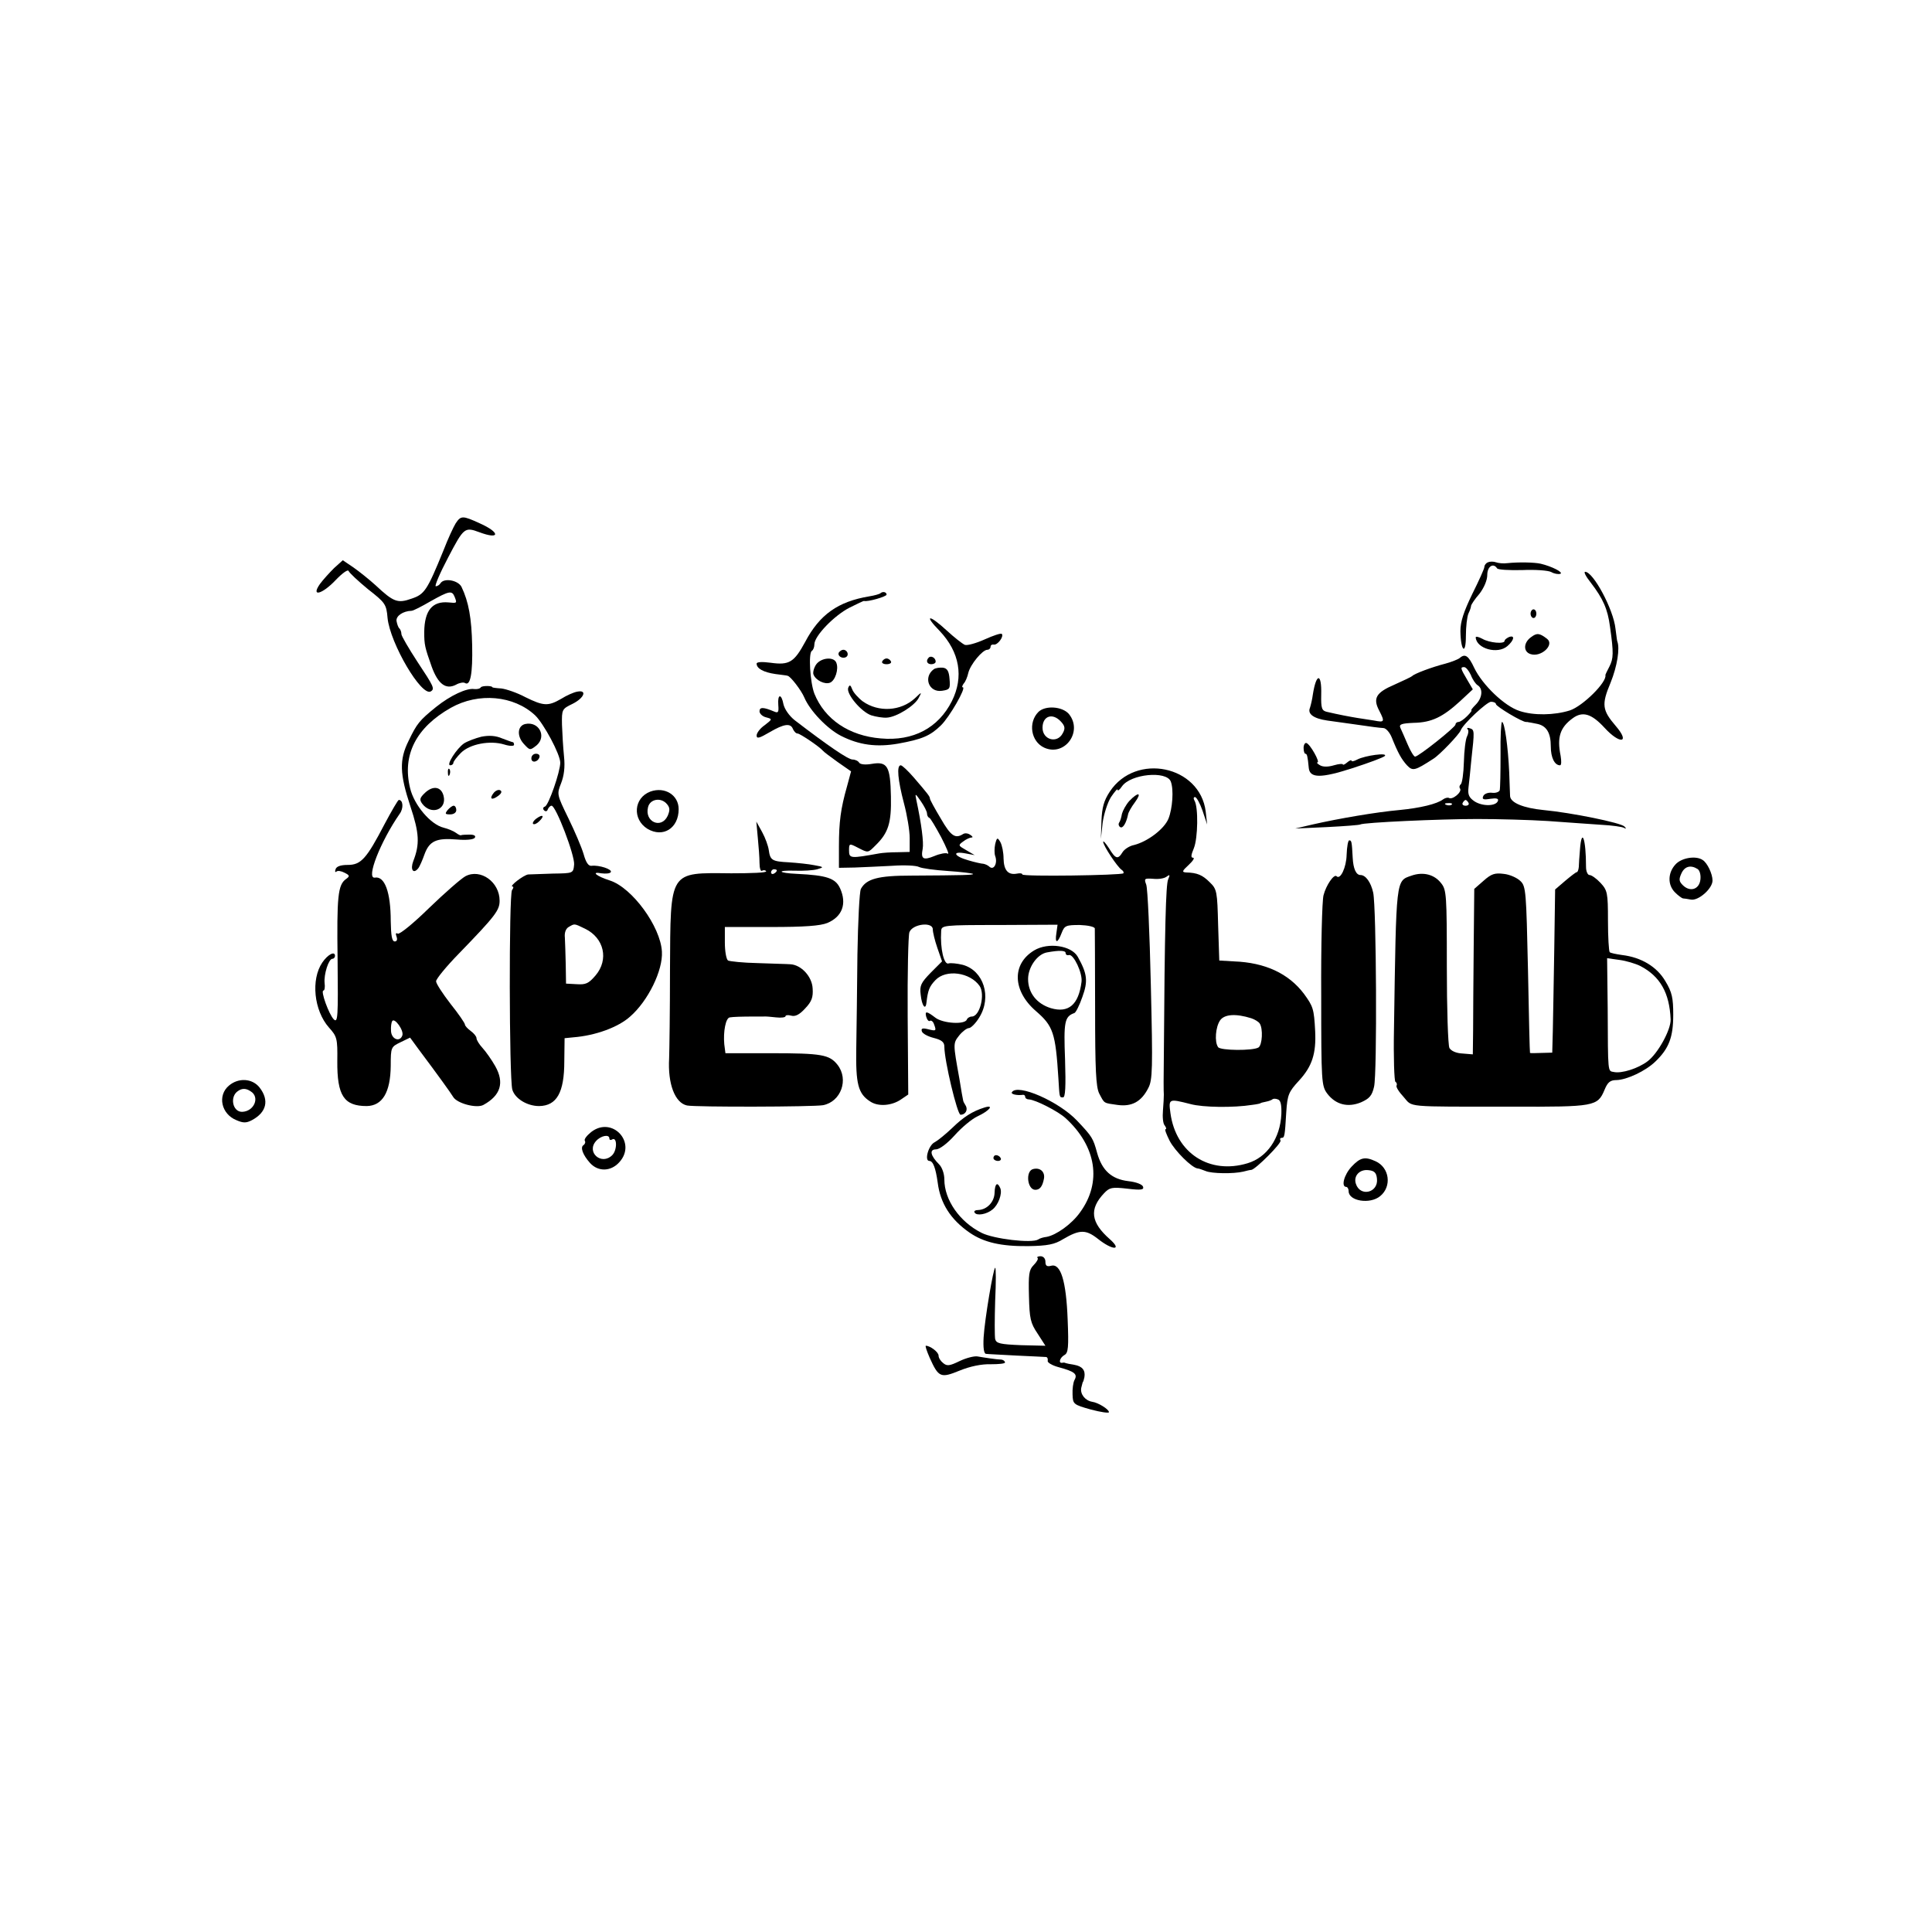 <?xml version="1.0" standalone="no"?>
<!DOCTYPE svg PUBLIC "-//W3C//DTD SVG 20010904//EN"
 "http://www.w3.org/TR/2001/REC-SVG-20010904/DTD/svg10.dtd">
<svg version="1.0" xmlns="http://www.w3.org/2000/svg"
 width="669pt" height="669pt" viewBox="0 0 669 669"
 preserveAspectRatio="xMidYMid meet">
<g transform="translate(0,669) scale(0.1,-0.1)"
fill="#000000" stroke="none">
<path d="M1578 4878 c-8 -13 -27 -54 -42 -93 -57 -140 -66 -153 -111 -168 -48
-17 -62 -12 -124 46 -22 20 -57 48 -77 62 l-37 25 -30 -27 c-16 -16 -38 -40
-49 -55 -33 -47 8 -36 55 14 23 24 42 37 44 31 3 -7 33 -35 67 -63 60 -47 64
-52 68 -100 9 -88 118 -274 150 -254 14 9 10 17 -47 103 -30 46 -55 89 -55 95
0 7 -3 16 -7 20 -4 3 -8 15 -10 26 -2 17 22 34 52 35 6 0 35 15 66 33 64 36
74 38 83 16 9 -23 9 -23 -21 -20 -56 5 -83 -28 -84 -102 0 -45 2 -53 26 -121
22 -60 49 -80 84 -62 12 7 26 9 31 6 19 -12 27 33 25 130 -2 94 -12 151 -37
203 -12 23 -61 32 -73 12 -3 -5 -10 -10 -16 -10 -5 0 14 45 43 100 54 103 57
106 108 87 72 -27 73 -1 1 31 -59 27 -65 27 -83 0z"/>
<path d="M5153 4743 c-7 -2 -13 -10 -13 -16 0 -6 -19 -48 -42 -94 -30 -62 -41
-96 -41 -128 1 -70 19 -86 19 -17 0 32 4 67 9 78 5 10 9 22 9 27 1 4 13 23 29
41 16 21 27 47 27 65 0 30 21 43 34 23 3 -5 42 -7 87 -6 44 2 90 -1 101 -7 10
-6 24 -8 31 -6 12 5 -30 26 -68 35 -22 5 -77 6 -115 2 -14 -2 -32 0 -40 3 -8
3 -21 3 -27 0z"/>
<path d="M5508 4673 c43 -56 59 -92 67 -153 13 -92 12 -110 -2 -138 -8 -15
-14 -28 -14 -29 7 -24 -78 -108 -123 -123 -54 -17 -126 -18 -174 -2 -53 17
-129 91 -157 149 -20 43 -32 51 -51 34 -5 -4 -27 -13 -49 -19 -47 -12 -108
-35 -115 -43 -3 -3 -31 -16 -62 -30 -63 -27 -75 -47 -52 -90 20 -39 18 -41
-18 -34 -18 3 -44 7 -58 9 -25 4 -67 12 -105 21 -18 4 -21 12 -20 60 2 75 -17
76 -29 0 -2 -16 -7 -37 -10 -46 -9 -21 12 -37 60 -44 21 -3 57 -8 79 -11 82
-12 100 -14 115 -15 9 0 22 -15 29 -32 22 -55 34 -76 53 -97 20 -21 27 -19 92
23 21 13 89 84 94 98 8 22 91 99 105 99 10 0 17 -4 17 -8 0 -8 93 -64 105 -62
3 0 6 0 8 -1 1 0 13 -2 27 -5 35 -6 50 -31 50 -79 0 -38 13 -65 32 -65 5 0 5
15 2 33 -13 64 -2 98 42 130 34 25 65 16 110 -33 54 -59 90 -53 39 6 -47 55
-50 74 -18 150 23 57 33 119 23 144 -1 3 -3 22 -6 43 -7 67 -77 197 -105 197
-6 0 3 -17 19 -37z m-415 -320 c6 -16 17 -32 24 -36 19 -12 16 -44 -7 -67 -11
-11 -18 -20 -15 -20 3 0 -4 -9 -15 -20 -11 -11 -24 -20 -30 -20 -5 0 -10 -4
-10 -9 0 -9 -128 -111 -140 -111 -4 0 -16 19 -26 43 -10 23 -21 49 -25 57 -5
12 4 15 46 17 62 1 101 20 161 75 l44 41 -20 34 c-23 39 -24 43 -10 43 6 0 16
-12 23 -27z"/>
<path d="M3049 4636 c-3 -3 -20 -8 -39 -11 -108 -18 -172 -63 -222 -158 -38
-70 -55 -81 -119 -72 -30 4 -49 3 -49 -3 0 -17 24 -30 65 -36 22 -3 41 -5 42
-6 10 -1 48 -51 58 -75 20 -47 80 -109 127 -133 63 -32 123 -40 198 -27 83 15
111 27 148 63 30 29 89 132 76 132 -4 0 -2 6 3 13 6 6 13 23 16 37 7 29 49 80
66 80 6 0 11 5 11 10 0 6 5 9 11 8 13 -3 36 28 28 37 -4 3 -30 -6 -59 -19 -29
-13 -60 -22 -69 -19 -9 4 -37 26 -63 50 -62 57 -80 55 -24 -2 69 -73 84 -159
42 -243 -47 -93 -134 -139 -246 -129 -110 9 -194 66 -230 155 -15 39 -21 140
-9 148 5 3 9 13 9 23 0 29 69 100 122 127 26 13 49 24 50 23 11 -4 78 15 78
22 0 9 -13 12 -21 5z"/>
<path d="M5300 4565 c0 -8 5 -15 10 -15 6 0 10 7 10 15 0 8 -4 15 -10 15 -5 0
-10 -7 -10 -15z"/>
<path d="M5302 4484 c-27 -19 -28 -51 -2 -59 36 -12 84 32 57 53 -26 20 -35
21 -55 6z"/>
<path d="M5110 4483 c2 -39 76 -60 110 -30 23 20 27 39 5 31 -8 -4 -15 -9 -15
-13 0 -12 -53 -7 -77 7 -13 7 -23 9 -23 5z"/>
<path d="M2905 4431 c-7 -12 12 -24 25 -16 11 7 4 25 -10 25 -5 0 -11 -4 -15
-9z"/>
<path d="M3216 4413 c-11 -11 -6 -23 9 -23 8 0 15 4 15 9 0 13 -16 22 -24 14z"/>
<path d="M2826 4389 c-8 -12 -12 -28 -9 -35 8 -20 39 -35 57 -28 18 7 31 47
22 69 -8 22 -53 18 -70 -6z"/>
<path d="M3055 4400 c-3 -5 3 -10 15 -10 12 0 18 5 15 10 -3 6 -10 10 -15 10
-5 0 -12 -4 -15 -10z"/>
<path d="M3234 4373 c-38 -27 -18 -82 28 -75 27 4 29 7 26 41 -2 27 -8 37 -23
39 -11 1 -25 -1 -31 -5z"/>
<path d="M1665 4310 c-3 -5 -13 -7 -23 -6 -26 4 -82 -22 -132 -62 -58 -47 -66
-57 -95 -117 -33 -66 -31 -115 6 -227 31 -93 33 -131 10 -190 -11 -29 0 -46
17 -25 5 6 15 29 22 49 17 46 41 57 112 51 34 -3 58 0 62 6 5 7 -3 11 -18 11
-14 0 -28 -1 -29 -2 -2 -2 -10 2 -18 8 -8 6 -27 14 -43 18 -45 11 -102 78
-116 137 -28 115 21 210 141 278 96 54 218 43 292 -26 30 -29 87 -135 87 -164
0 -31 -40 -147 -53 -152 -7 -2 -8 -8 -3 -13 5 -5 11 -4 13 4 3 6 8 12 13 12
15 0 81 -173 78 -204 -3 -30 -3 -30 -73 -31 -38 -1 -77 -3 -86 -3 -16 -2 -68
-42 -54 -42 4 0 3 -6 -2 -12 -11 -16 -10 -650 1 -691 9 -31 51 -57 93 -57 61
1 87 47 87 155 l1 80 30 3 c77 6 156 35 197 72 62 54 114 160 110 225 -5 87
-103 221 -180 246 -47 15 -67 32 -30 25 15 -2 30 -1 33 4 6 10 -41 25 -66 22
-11 -2 -20 11 -28 40 -7 24 -31 80 -53 125 -40 82 -40 83 -25 121 10 26 14 55
10 93 -3 30 -6 79 -7 109 -1 54 0 55 37 73 40 20 51 49 16 42 -12 -2 -37 -13
-56 -25 -45 -26 -61 -25 -124 6 -28 15 -66 28 -83 30 -17 1 -31 3 -31 4 0 6
-36 6 -40 0z m361 -836 c66 -32 83 -107 36 -162 -24 -28 -34 -32 -65 -30 l-37
2 -1 66 c-1 36 -2 78 -3 93 -2 17 3 31 13 37 21 12 18 13 57 -6z"/>
<path d="M2937 4308 c-7 -21 45 -83 80 -95 16 -5 40 -9 54 -8 34 2 96 41 110
68 12 22 11 22 -13 -1 -49 -45 -126 -49 -180 -11 -16 12 -33 31 -37 42 -6 16
-9 17 -14 5z"/>
<path d="M2695 4249 c2 -25 0 -29 -14 -23 -38 16 -51 16 -51 1 0 -8 10 -18 23
-21 22 -6 22 -6 -5 -27 -16 -11 -28 -27 -28 -36 0 -12 10 -9 44 11 51 30 74
33 82 11 4 -8 10 -15 16 -15 8 0 75 -45 88 -60 3 -4 26 -21 51 -39 l46 -32
-14 -52 c-22 -77 -28 -124 -28 -207 l0 -75 55 1 c30 1 89 4 130 6 41 3 83 1
92 -4 10 -5 55 -11 100 -14 46 -3 85 -8 87 -10 5 -4 -33 -5 -214 -6 -114 0
-155 -11 -174 -46 -5 -10 -10 -112 -12 -227 -1 -116 -3 -262 -4 -325 -2 -123
6 -157 48 -184 28 -19 75 -15 107 7 l25 17 -2 271 c-1 149 2 280 6 291 11 29
81 37 81 10 0 -10 7 -39 16 -65 l16 -46 -39 -39 c-34 -35 -39 -45 -35 -76 4
-39 17 -56 20 -28 5 43 10 56 31 78 37 39 120 27 153 -20 20 -29 1 -106 -27
-106 -7 0 -15 -5 -17 -10 -6 -19 -83 -14 -109 6 -30 23 -37 24 -32 4 3 -11 9
-18 13 -15 4 3 11 -2 14 -11 9 -24 8 -25 -20 -18 -20 5 -25 3 -22 -7 2 -8 21
-18 41 -23 28 -7 37 -15 37 -30 0 -49 45 -236 56 -236 18 0 27 18 17 33 -4 6
-8 14 -8 17 -1 3 -7 37 -13 75 -22 122 -22 122 -1 149 11 14 27 26 34 26 7 0
24 17 36 37 44 71 15 162 -57 182 -20 5 -42 7 -49 5 -16 -7 -30 51 -26 112 1
20 6 21 202 21 l201 1 -4 -29 c-6 -37 4 -37 18 0 10 26 15 28 63 28 28 -1 51
-6 52 -12 0 -5 1 -130 1 -276 0 -215 3 -272 14 -295 19 -36 14 -33 63 -40 50
-7 83 11 107 58 15 28 16 66 9 357 -4 179 -11 336 -16 348 -8 21 -6 22 24 20
18 -2 38 1 46 7 12 9 13 7 6 -9 -8 -17 -12 -165 -15 -615 -1 -63 -1 -122 0
-130 0 -8 -1 -33 -3 -55 -2 -22 0 -46 6 -52 5 -7 7 -13 3 -13 -4 0 3 -18 14
-40 18 -35 77 -94 97 -96 5 0 17 -5 28 -9 21 -9 96 -10 130 -2 11 3 24 6 28 6
15 2 107 94 101 102 -3 5 -1 9 4 9 10 0 11 5 16 90 4 59 8 69 44 108 45 49 60
93 56 172 -4 77 -7 85 -39 129 -53 70 -134 108 -242 112 l-51 3 -4 123 c-3
116 -4 124 -29 148 -25 25 -43 33 -82 34 -15 1 -14 5 9 26 15 14 22 25 15 25
-8 0 -7 9 3 33 14 34 16 143 2 165 -4 7 -3 12 2 12 5 0 17 -21 26 -47 l16 -48
-5 45 c-20 159 -242 205 -332 69 -21 -32 -27 -55 -29 -102 l-2 -62 6 55 c4 30
17 71 29 90 13 19 23 31 23 25 0 -5 7 0 15 12 30 43 154 55 169 17 11 -28 6
-94 -8 -129 -15 -36 -72 -79 -119 -91 -16 -3 -34 -15 -40 -25 -16 -26 -24 -24
-47 14 -11 17 -20 27 -20 22 0 -13 49 -87 64 -97 6 -4 8 -9 6 -12 -8 -7 -350
-12 -350 -4 0 4 -8 5 -18 3 -31 -6 -46 11 -47 52 0 21 -5 46 -11 57 -10 17
-12 17 -18 -7 -3 -14 -3 -33 0 -41 9 -24 -4 -50 -19 -38 -6 6 -16 10 -22 11
-5 0 -29 5 -52 12 -50 14 -58 33 -10 24 l32 -6 -29 17 c-28 16 -29 17 -11 30
10 8 24 14 29 14 6 0 4 4 -4 9 -8 6 -19 7 -25 3 -27 -17 -42 -8 -77 53 -21 35
-38 66 -38 70 0 7 -7 16 -56 73 -20 23 -40 42 -45 42 -15 0 -10 -51 11 -131
11 -41 20 -95 20 -121 l0 -48 -42 -1 c-24 0 -52 -2 -63 -4 -100 -18 -105 -18
-105 10 0 25 1 25 30 10 37 -19 35 -19 62 8 44 43 55 77 53 169 -2 105 -12
122 -66 113 -22 -4 -40 -2 -44 4 -3 6 -14 11 -23 11 -15 0 -84 47 -200 136
-19 15 -35 38 -39 55 -7 38 -21 37 -18 -2z m515 -376 c0 -6 3 -13 8 -15 4 -1
22 -32 41 -67 18 -35 29 -61 23 -57 -6 4 -27 0 -46 -8 -39 -16 -48 -11 -41 25
4 21 -4 85 -22 169 -5 24 -4 24 16 -5 11 -16 21 -35 21 -42z m1123 -709 c12
-4 25 -12 29 -18 12 -18 9 -74 -4 -83 -19 -12 -132 -11 -140 1 -13 18 -9 70 7
93 15 21 54 24 108 7z m104 -332 c-4 -84 -50 -150 -117 -170 -132 -40 -248 35
-267 173 -7 51 -6 51 69 32 44 -12 150 -13 213 -3 17 2 30 5 30 6 0 1 8 3 18
5 11 2 21 6 24 9 3 2 11 2 18 -1 10 -3 13 -20 12 -51z"/>
<path d="M3596 4225 c-37 -37 -26 -103 20 -124 71 -32 135 56 85 117 -23 26
-81 30 -105 7z m78 -34 c14 -15 15 -24 6 -40 -19 -37 -70 -23 -70 19 0 41 35
53 64 21z"/>
<path d="M1819 4183 c-27 -6 -30 -41 -6 -68 22 -24 22 -24 45 -6 36 31 8 84
-39 74z"/>
<path d="M5196 4078 c0 -62 -1 -118 -3 -125 -3 -6 -15 -10 -28 -8 -13 1 -26
-4 -29 -12 -5 -11 1 -13 25 -9 20 3 29 1 26 -7 -6 -19 -53 -20 -81 -2 -19 13
-24 23 -21 48 2 18 7 61 10 97 11 99 11 103 -5 108 -8 3 -12 1 -8 -3 4 -4 3
-15 -2 -25 -5 -9 -10 -49 -11 -89 -1 -39 -6 -74 -11 -77 -4 -3 -6 -10 -2 -15
7 -12 -27 -40 -39 -32 -4 2 -13 0 -20 -5 -21 -16 -79 -30 -152 -37 -78 -7
-208 -29 -300 -50 l-60 -14 110 5 c60 3 112 7 115 9 11 7 275 19 405 19 72 0
182 -3 245 -7 63 -5 146 -10 184 -13 38 -2 74 -7 80 -11 7 -4 8 -2 1 5 -12 13
-184 48 -280 57 -70 7 -114 25 -116 48 0 6 -2 44 -3 82 -4 90 -16 175 -25 175
-3 0 -6 -51 -5 -112z m-111 -168 c3 -5 -1 -10 -10 -10 -9 0 -13 5 -10 10 3 6
8 10 10 10 2 0 7 -4 10 -10z m-58 -6 c-3 -3 -12 -4 -19 -1 -8 3 -5 6 6 6 11 1
17 -2 13 -5z"/>
<path d="M1667 4139 c-20 -5 -47 -15 -60 -23 -26 -18 -63 -76 -48 -76 6 0 11
4 11 9 0 4 12 20 26 34 31 31 101 44 150 29 19 -6 34 -6 34 -1 0 5 -2 9 -4 9
-2 0 -19 6 -37 13 -23 10 -46 11 -72 6z"/>
<path d="M4514 4100 c0 -11 3 -20 6 -20 6 0 8 -8 12 -50 4 -35 43 -35 151 0
56 18 107 37 112 42 13 13 -68 2 -95 -12 -11 -6 -20 -8 -20 -4 0 3 -7 1 -15
-6 -8 -7 -15 -10 -15 -7 0 3 -14 2 -31 -3 -20 -6 -38 -6 -48 0 -9 5 -13 10 -9
10 10 0 -25 63 -38 67 -5 2 -10 -6 -10 -17z"/>
<path d="M1840 4064 c0 -17 22 -14 28 4 2 7 -3 12 -12 12 -9 0 -16 -7 -16 -16z"/>
<path d="M1551 4014 c0 -11 3 -14 6 -6 3 7 2 16 -1 19 -3 4 -6 -2 -5 -13z"/>
<path d="M1472 3945 c-19 -18 -20 -24 -10 -38 31 -41 86 -21 74 27 -8 32 -36
37 -64 11z"/>
<path d="M1710 3945 c-17 -21 -8 -28 15 -11 11 8 14 15 8 19 -6 4 -16 0 -23
-8z"/>
<path d="M2252 3949 c-58 -22 -63 -96 -10 -129 54 -32 108 2 108 68 0 49 -48
79 -98 61z m58 -44 c10 -12 10 -21 2 -40 -22 -47 -81 -21 -68 30 7 29 46 35
66 10z"/>
<path d="M3911 3917 c-12 -13 -23 -34 -26 -45 -2 -12 -6 -26 -10 -31 -3 -5 -1
-12 4 -15 9 -6 21 14 27 43 1 8 12 27 24 43 25 34 12 37 -19 5z"/>
<path d="M1332 3837 c-63 -121 -82 -142 -128 -142 -24 0 -39 -5 -42 -15 -3 -8
-1 -12 3 -8 4 4 17 2 28 -4 18 -9 19 -12 5 -22 -28 -20 -32 -60 -29 -281 2
-196 1 -218 -13 -205 -17 17 -47 100 -36 100 4 0 6 12 4 26 -3 30 14 84 27 84
5 0 9 5 9 10 0 18 -25 5 -44 -23 -40 -59 -29 -166 23 -225 28 -31 30 -38 29
-116 -1 -120 23 -156 102 -156 54 1 82 47 83 139 0 65 1 66 34 82 l33 16 30
-41 c66 -88 112 -152 119 -164 13 -23 82 -41 105 -28 60 33 73 77 41 134 -13
23 -33 51 -44 63 -12 13 -21 28 -21 34 0 6 -9 17 -20 25 -11 8 -20 18 -20 22
0 5 -22 37 -50 72 -27 35 -50 70 -50 78 0 8 35 51 79 96 127 131 141 150 141
183 0 65 -66 112 -118 85 -15 -8 -71 -57 -126 -110 -54 -53 -103 -93 -109 -89
-6 4 -8 0 -4 -10 4 -11 1 -17 -6 -17 -10 0 -13 20 -14 70 0 101 -21 157 -55
151 -32 -5 20 126 86 221 14 19 12 48 -3 48 -3 0 -25 -38 -49 -83z m61 -733
c-9 -24 -38 -12 -39 16 -1 14 1 29 4 34 8 14 42 -33 35 -50z"/>
<path d="M1550 3885 c-10 -13 -9 -15 9 -15 12 0 21 6 21 15 0 8 -4 15 -9 15
-5 0 -14 -7 -21 -15z"/>
<path d="M1858 3856 c-10 -7 -15 -16 -12 -19 4 -3 13 1 21 9 20 19 13 26 -9
10z"/>
<path d="M2624 3790 c3 -30 6 -70 6 -88 0 -18 4 -31 9 -27 5 3 12 2 14 -2 3
-5 -52 -7 -121 -7 -217 2 -210 13 -212 -336 0 -140 -2 -277 -3 -305 -5 -88 20
-154 62 -163 31 -6 436 -5 471 1 62 12 90 89 50 140 -28 35 -54 40 -232 40
l-156 0 -4 31 c-4 44 5 91 19 93 11 2 42 3 86 3 9 0 23 0 30 0 6 1 27 -1 45
-3 17 -2 32 0 32 4 0 4 9 5 20 2 14 -4 29 4 48 25 23 24 28 39 26 69 -2 42
-40 82 -77 84 -12 1 -63 2 -113 4 -51 1 -97 6 -103 9 -6 4 -11 32 -11 62 l0
54 160 0 c116 0 170 4 195 14 52 22 68 67 44 120 -16 35 -46 45 -149 50 -67 3
-73 13 -7 11 28 -1 63 1 77 5 24 7 23 8 -10 14 -19 4 -59 8 -88 10 -59 3 -65
7 -70 43 -2 14 -12 42 -23 62 l-20 36 5 -55z m66 -114 c0 -3 -4 -8 -10 -11 -5
-3 -10 -1 -10 4 0 6 5 11 10 11 6 0 10 -2 10 -4z"/>
<path d="M5471 3748 c-2 -24 -4 -51 -4 -60 -1 -10 -4 -18 -7 -18 -3 0 -21 -14
-40 -30 l-35 -30 -3 -207 c-2 -115 -4 -242 -5 -283 l-2 -75 -37 -1 c-21 -1
-39 -1 -40 0 -1 1 -4 130 -7 288 -6 270 -7 289 -26 307 -11 11 -37 23 -58 25
-31 4 -43 0 -70 -24 l-32 -28 -2 -204 c-1 -112 -2 -240 -2 -286 l-1 -83 -36 3
c-22 1 -39 9 -45 19 -5 10 -9 137 -9 282 0 248 -1 266 -20 289 -23 30 -62 40
-102 26 -55 -19 -53 -5 -61 -531 -2 -98 1 -181 5 -183 5 -3 6 -9 4 -13 -3 -4
8 -22 24 -39 33 -37 -2 -34 375 -34 287 -1 297 1 321 58 11 27 20 34 42 34 35
1 100 31 134 64 47 45 62 84 62 162 0 58 -4 78 -27 116 -29 50 -83 83 -150 91
-21 3 -41 7 -43 10 -3 3 -6 52 -6 109 0 97 -2 105 -26 131 -14 15 -31 27 -38
27 -6 0 -12 12 -12 28 0 98 -15 139 -21 60z m209 -403 c69 -36 101 -93 105
-185 1 -36 -44 -118 -80 -145 -33 -25 -90 -43 -117 -37 -21 4 -20 -7 -21 221
l-2 173 43 -6 c23 -3 56 -13 72 -21z"/>
<path d="M4663 3730 c-1 -44 -22 -88 -35 -74 -9 8 -36 -31 -45 -66 -5 -19 -9
-175 -8 -347 0 -300 1 -313 21 -340 29 -38 71 -49 117 -30 29 13 38 23 45 54
11 45 8 622 -3 672 -8 36 -26 61 -44 61 -15 0 -25 21 -27 60 -3 57 -4 60 -12
60 -4 0 -8 -22 -9 -50z"/>
<path d="M5802 3697 c-27 -29 -28 -71 -2 -97 11 -11 23 -20 28 -21 4 0 16 -2
27 -4 26 -5 75 38 75 66 0 23 -18 61 -34 71 -23 16 -73 8 -94 -15z m76 -16 c8
-5 12 -21 10 -37 -4 -34 -36 -44 -61 -19 -13 13 -14 20 -5 40 11 25 32 31 56
16z"/>
<path d="M3581 3399 c-78 -47 -75 -140 6 -210 60 -52 68 -75 78 -234 4 -66 3
-65 16 -65 8 0 10 37 7 131 -5 130 -2 149 32 161 5 1 18 27 28 56 20 55 17 80
-16 139 -22 39 -103 51 -151 22z m109 -9 c0 -6 5 -9 12 -7 16 3 47 -63 43 -93
-10 -79 -45 -109 -106 -91 -49 15 -79 53 -79 101 0 41 32 86 65 92 43 8 65 7
65 -2z"/>
<path d="M793 2931 c-41 -34 -27 -99 26 -120 23 -10 34 -10 53 0 51 27 61 69
27 113 -25 32 -73 35 -106 7z m75 -20 c33 -20 12 -70 -30 -71 -33 0 -43 53
-14 72 14 10 28 10 44 -1z"/>
<path d="M3504 2908 c-5 -7 18 -12 39 -9 4 0 7 -3 7 -7 0 -5 6 -9 13 -9 22 -1
101 -41 127 -65 107 -98 126 -222 50 -326 -29 -41 -83 -79 -116 -85 -10 -1
-24 -5 -29 -9 -22 -14 -155 2 -196 23 -76 38 -129 114 -129 185 0 20 -8 42
-18 52 -30 30 -35 52 -11 52 12 0 39 20 65 49 24 27 59 56 78 65 43 20 60 42
25 31 -42 -13 -73 -33 -112 -71 -22 -21 -49 -43 -60 -49 -22 -10 -37 -65 -19
-65 13 0 22 -25 29 -75 9 -72 45 -128 110 -173 49 -34 109 -48 203 -47 68 1
92 6 121 24 58 34 79 34 121 1 50 -40 86 -41 41 -1 -66 58 -72 104 -20 159 19
20 27 22 80 16 49 -6 59 -4 55 7 -3 8 -24 16 -51 19 -58 7 -91 37 -108 98 -14
51 -17 56 -69 111 -63 67 -207 130 -226 99z"/>
<path d="M2047 2770 c-15 -12 -25 -25 -22 -30 3 -5 1 -11 -4 -15 -13 -7 -3
-34 22 -62 28 -31 72 -30 101 2 63 68 -24 162 -97 105z m63 -22 c0 -5 4 -7 9
-4 18 12 19 -36 1 -54 -37 -37 -91 10 -56 49 17 19 46 24 46 9z"/>
<path d="M3440 2680 c0 -5 7 -10 16 -10 8 0 12 5 9 10 -3 6 -10 10 -16 10 -5
0 -9 -4 -9 -10z"/>
<path d="M4680 2650 c-26 -28 -37 -70 -18 -70 4 0 8 -7 8 -15 0 -34 74 -46
109 -17 41 33 33 99 -16 121 -37 17 -53 13 -83 -19z m88 -41 c6 -49 -58 -65
-73 -18 -9 27 13 51 44 47 20 -2 27 -9 29 -29z"/>
<path d="M3578 2642 c-28 -6 -21 -72 7 -72 16 0 25 12 30 39 4 23 -13 39 -37
33z"/>
<path d="M3444 2560 c-1 -33 -27 -59 -57 -60 -10 0 -16 -4 -12 -9 7 -12 42 -6
62 11 20 16 34 54 27 73 -10 24 -19 17 -20 -15z"/>
<path d="M3593 2334 c3 -3 -3 -14 -14 -25 -16 -16 -18 -32 -16 -107 2 -78 5
-93 30 -130 l27 -42 -84 2 c-73 3 -86 6 -90 21 -2 11 -2 70 0 133 3 63 3 114
0 114 -6 0 -36 -176 -40 -241 -2 -36 1 -56 8 -57 6 -1 54 -3 106 -6 52 -2 98
-5 103 -5 4 -1 6 -6 5 -13 -2 -6 15 -16 37 -22 56 -15 67 -24 56 -44 -5 -9 -8
-32 -7 -51 1 -33 3 -35 64 -52 34 -9 62 -13 62 -9 0 10 -37 33 -58 36 -24 4
-42 26 -38 48 3 11 5 21 6 21 1 0 3 7 5 16 4 24 -7 38 -35 43 -14 2 -27 5 -30
6 -3 2 -8 2 -12 1 -14 -2 -8 18 8 27 13 7 15 26 11 123 -5 133 -24 195 -57
186 -15 -4 -20 0 -20 14 0 11 -7 19 -17 19 -9 0 -14 -3 -10 -6z"/>
<path d="M3219 1989 c31 -69 38 -72 104 -45 37 15 76 23 108 22 27 0 49 2 49
6 0 5 -6 9 -12 10 -7 0 -24 2 -38 4 -14 2 -34 5 -45 7 -11 2 -39 -5 -62 -16
-35 -17 -44 -18 -57 -7 -9 7 -16 18 -16 26 0 12 -29 34 -44 34 -3 0 3 -18 13
-41z"/>
</g>
</svg>
